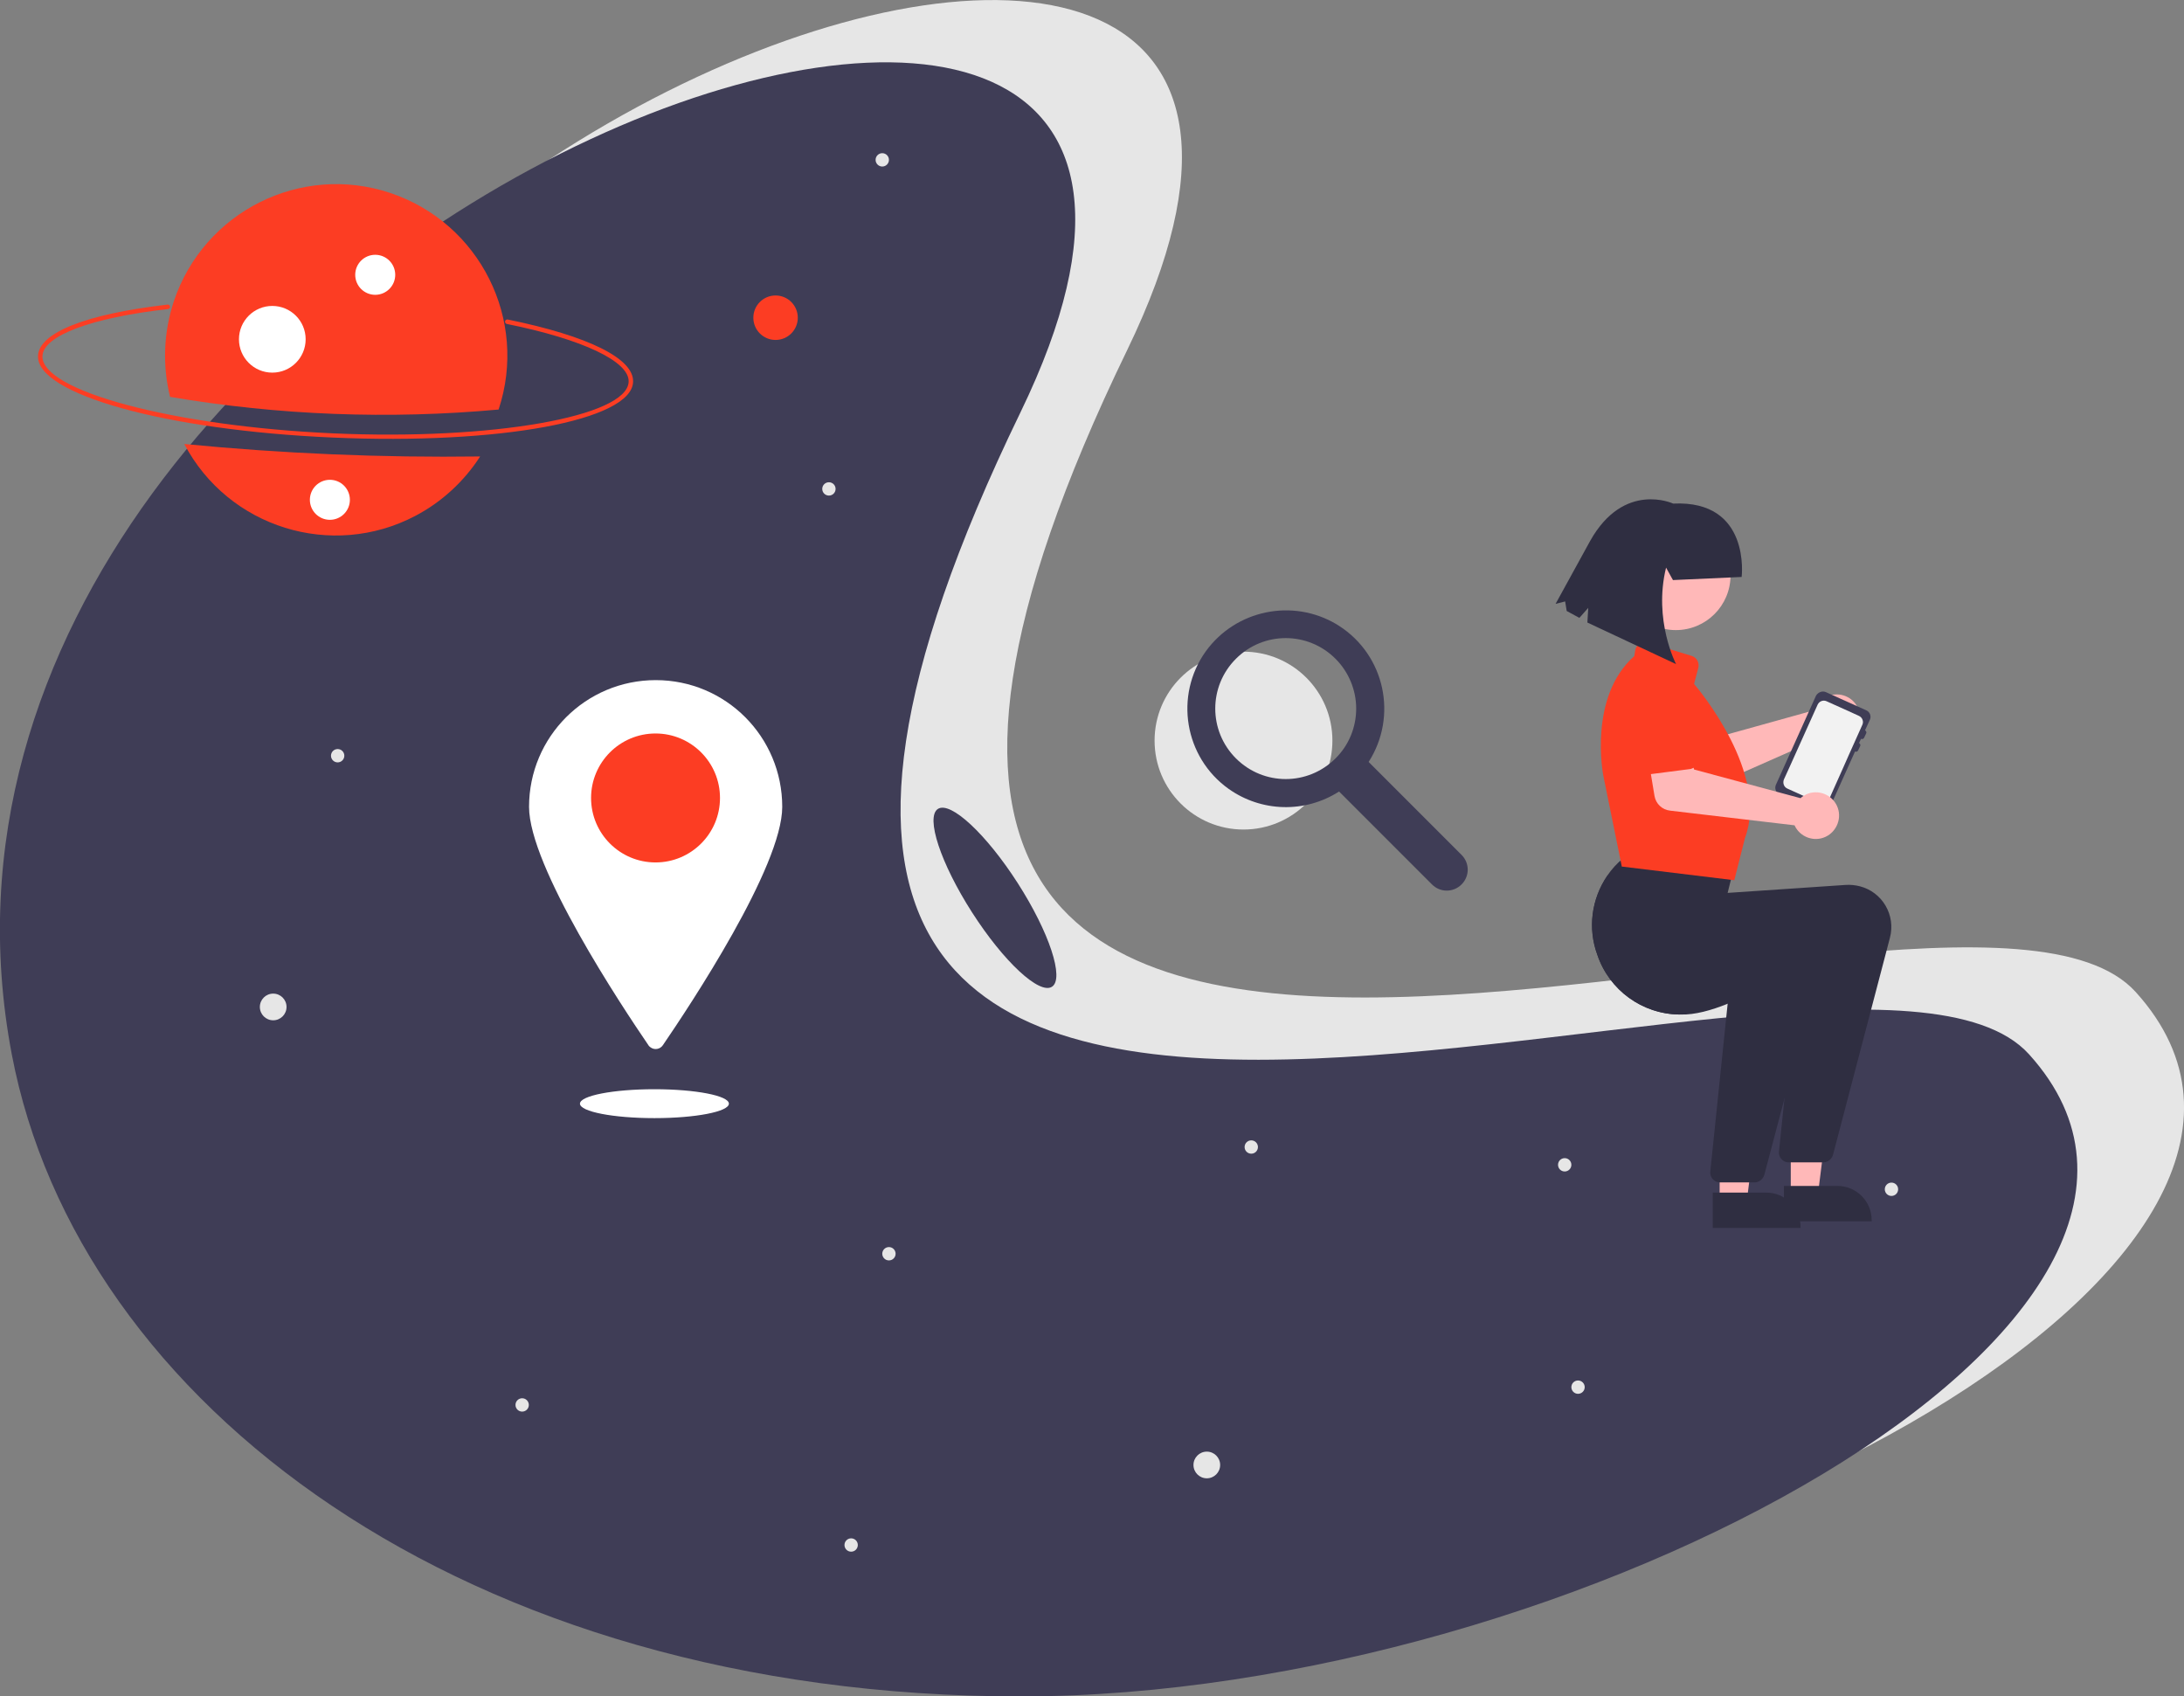 <?xml version="1.0" encoding="utf-8"?>
<!-- Generator: Adobe Illustrator 23.1.0, SVG Export Plug-In . SVG Version: 6.00 Build 0)  -->
<svg version="1.1" id="ee5053fc-ea24-484a-861d-c80bd2ae1a91"
	 xmlns="http://www.w3.org/2000/svg" xmlns:xlink="http://www.w3.org/1999/xlink" x="0px" y="0px" viewBox="0 0 982.5 763"
	 style="enable-background:new 0 0 982.5 763;" xml:space="preserve">
<rect x="0" y="0" width="982.5" height="763" fill="#808080" stroke="none"/>
<style type="text/css">
	.st0{fill:#E6E6E6;}
	.st1{fill:#3F3D56;}
	.st2{fill:#FC3D23;}
	.st3{fill:#FFFFFF;}
	.st4{fill:#FFB8B8;}
	.st5{fill:#F2F2F2;}
	.st6{fill:#2F2E41;}
</style>
<circle class="st0" cx="559.4" cy="333.1" r="40"/>
<path class="st1" d="M657.5,384.5l-41.8-41.8c13.2-20.6,7.3-48-13.3-61.2c-0.4-0.2-0.7-0.5-1.1-0.7c-19.8-11.8-45.4-6.5-58.9,12.2
	c-14.2,19.9-9.6,47.6,10.3,61.8c14.8,10.5,34.4,11,49.7,1.2l41.8,41.8c3.7,3.7,9.6,3.7,13.3,0C661.2,394.1,661.2,388.2,657.5,384.5z
	 M600.8,341.1c-12.4,12.4-32.4,12.4-44.8,0c-12.4-12.4-12.4-32.4,0-44.8c12.4-12.4,32.4-12.4,44.8,0c5.9,5.9,9.3,14,9.3,22.4
	C610.1,327.1,606.8,335.2,600.8,341.1z"/>
<path class="st0" d="M960.8,446.2C1067.8,564.5,757.6,735,507.1,735S83.1,602.9,53.3,446.2C-18.9,66.3,668.4-175.2,507.1,157.4
	C271.9,642.2,876.5,353,960.8,446.2z"/>
<path class="st1" d="M912.8,474.2C1019.8,592.5,709.6,763,459.1,763S35.1,630.9,5.3,474.2C-66.9,94.3,620.4-147.2,459.1,185.4
	C223.9,670.2,828.5,381,912.8,474.2z"/>
<path class="st2" d="M149.6,196.8C74.5,193.5,16.3,177.3,17.1,160c0.5-10.4,21.7-18.8,58.3-23c0.5-0.1,1,0.3,1.1,0.9
	c0.1,0.5-0.3,1-0.9,1.1c0,0,0,0,0,0c-34.5,3.9-56.1,12-56.5,21.1c-0.7,15.7,59.1,31.6,130.6,34.8s132.5-7.5,133.1-23.2
	c0.4-9.1-20.6-19.1-54.8-26c-0.5-0.1-0.9-0.6-0.8-1.2c0.1-0.5,0.6-0.9,1.2-0.8c0,0,0,0,0,0c36.3,7.4,56.9,17.6,56.4,28.1
	C284.1,189.1,224.7,200.1,149.6,196.8z"/>
<path class="st2" d="M82.9,199.7c19.8,37.6,66.4,52.1,104,32.3c11.8-6.2,21.9-15.5,29.1-26.7C171.5,205.9,127.1,204,82.9,199.7z"/>
<path class="st2" d="M224.3,184.2c13.4-40.3-8.4-83.9-48.7-97.4s-83.9,8.4-97.4,48.7c-4.6,13.9-5.2,28.8-1.7,43
	C125.3,186.8,175,188.7,224.3,184.2z"/>
<circle class="st3" cx="168.8" cy="123.6" r="9"/>
<circle class="st3" cx="122.5" cy="152.6" r="15"/>
<circle class="st2" cx="348.9" cy="142.9" r="10"/>
<circle class="st0" cx="122.9" cy="452.9" r="6"/>
<circle class="st0" cx="542.9" cy="658.9" r="6"/>
<circle class="st0" cx="151.9" cy="339.9" r="3"/>
<circle class="st0" cx="399.9" cy="563.9" r="3"/>
<circle class="st0" cx="850.9" cy="534.9" r="3"/>
<circle class="st0" cx="709.9" cy="623.9" r="3"/>
<circle class="st0" cx="562.9" cy="515.9" r="3"/>
<circle class="st0" cx="372.9" cy="219.9" r="3"/>
<circle class="st0" cx="396.9" cy="71.9" r="3"/>
<circle class="st0" cx="382.9" cy="694.9" r="3"/>
<circle class="st0" cx="234.9" cy="631.9" r="3"/>
<circle class="st0" cx="703.9" cy="523.9" r="3"/>
<circle class="st3" cx="148.4" cy="224.8" r="9"/>
<path class="st3" d="M351.9,362.9c0,26.9-41.6,89.5-53.7,107.2c-1.2,1.8-3.7,2.3-5.5,1c-0.4-0.3-0.8-0.6-1-1
	c-12.1-17.7-53.7-80.4-53.7-107.2c0-31.5,25.5-57,57-57S351.9,331.4,351.9,362.9L351.9,362.9z"/>
<circle class="st2" cx="294.9" cy="358.9" r="29"/>
<ellipse class="st3" cx="294.4" cy="496.4" rx="33.5" ry="6.5"/>
<path class="st4" d="M816.9,317.9c-0.3,0.5-0.5,1-0.6,1.5l-47.8,13.3l-8.6-8.4l-14.4,11.3l13.8,16.4c2.3,2.7,6.1,3.6,9.4,2.2
	l51.6-22.8c4.8,3.3,11.3,2.1,14.6-2.6s2.1-11.3-2.6-14.6c-4.8-3.3-11.3-2.1-14.6,2.6C817.3,317.2,817.1,317.5,816.9,317.9
	L816.9,317.9z"/>
<path class="st2" d="M766.7,333.5l-17.9,14c-2,1.5-4.8,1.2-6.3-0.8c-0.1-0.2-0.3-0.4-0.4-0.5L731,326.4c-4.2-5.5-3.2-13.3,2.3-17.5
	c5.4-4.2,13.3-3.2,17.5,2.2l16.3,15.6c1.8,1.7,1.9,4.6,0.1,6.4C767.1,333.2,766.9,333.4,766.7,333.5L766.7,333.5z"/>
<path class="st1" d="M821.4,311.3l18.2,8.2c1.6,0.7,2.3,2.6,1.6,4.2l-2.2,4.8c0.5,0.2,0.8,0.9,0.5,1.4l-0.9,1.9
	c-0.2,0.5-0.9,0.8-1.4,0.5l-0.9,1.9c0.5,0.2,0.8,0.9,0.5,1.4l-0.9,1.9c-0.2,0.5-0.9,0.8-1.4,0.5l-11.6,25.8
	c-0.7,1.6-2.6,2.3-4.2,1.6l-18.2-8.2c-1.6-0.7-2.3-2.6-1.6-4.2l18.1-40.2C818,311.3,819.8,310.6,821.4,311.3z"/>
<path class="st5" d="M804.1,354.7l14.6,6.6c1.5,0.7,3.3,0,4-1.5l6.7-15l2.3-5.2l6.1-13.6c0.7-1.5,0-3.3-1.5-4l-4.6-2.1l-10-4.5
	c-1.5-0.7-3.3,0-4,1.5l-5.9,13.1l-6.7,14.9l-2.6,5.7C801.9,352.2,802.5,354,804.1,354.7z"/>
<polygon class="st4" points="773.6,540.4 785.8,540.4 791.7,493.2 773.6,493.2 "/>
<path class="st6" d="M770.5,536.4l24.1,0h0c8.5,0,15.4,6.9,15.4,15.4c0,0,0,0,0,0v0.5l-39.5,0L770.5,536.4z"/>
<polygon class="st4" points="805.6,537.4 817.8,537.4 823.7,490.2 805.6,490.2 "/>
<path class="st6" d="M802.5,533.4l24.1,0h0c8.5,0,15.4,6.9,15.4,15.4c0,0,0,0,0,0v0.5l-39.5,0L802.5,533.4z"/>
<path class="st6" d="M718.6,429.5c5.4,15.9,20.2,26.6,36.9,26.8l0.6,0c6.3,0.2,13.8-1.9,21-4.8c14.4-5.8,28.2-15.1,31.9-17.6
	l-6.2,59.8l-2.5,24.2c-0.3,2.5,1.6,4.7,4,4.9c0.1,0,0.3,0,0.4,0h15.5c2,0,3.8-1.4,4.4-3.4l25.6-97.6c2.7-10.2-3.4-20.6-13.6-23.2
	c-2-0.5-4.1-0.7-6.1-0.6l-53.3,3.6l3.7-14.9l-47.5-3.2l-0.1,0.1c-1.1,0.8-2.3,1.7-3.3,2.6c-2.7,2.2-5,4.8-7,7.7
	C715.9,404.4,714.2,417.6,718.6,429.5z"/>
<path class="st6" d="M718.6,429.5c5.4,15.9,20.2,26.6,36.9,26.8c7.8-4,15.4-8.4,22.6-13.4l-0.9,8.6l-7.8,75.4
	c-0.3,2.5,1.6,4.7,4,4.9c0.1,0,0.3,0,0.4,0h15.5c2,0,3.8-1.4,4.4-3.4l9.2-34.8l16.5-62.8c2.7-10.2-3.4-20.6-13.6-23.2
	c-2-0.5-4.1-0.7-6.1-0.6l-53.3,3.6l3.7-14.9l-27-1.8C715.9,404.4,714.2,417.6,718.6,429.5z"/>
<path class="st2" d="M730,389.8l-0.4,0l-8.3-40.8c-0.1-0.4-6.9-35.5,13.9-53.9l0.4-2.5c0.4-2.5,2.6-4.2,5.1-3.8
	c0.2,0,0.5,0.1,0.7,0.2L761,295c2.3,0.7,3.6,3.1,3,5.4l-1.9,7.2c2.6,3.1,33.7,40.5,22.9,69.3l-4.8,19L730,389.8z"/>
<path class="st4" d="M811.3,358c-0.5,0.3-0.9,0.6-1.3,1l-47.9-12.9l-3.1-11.6l-18.2,2.4l3.5,21.1c0.6,3.5,3.4,6.2,7,6.6l56,6.6
	c2.4,5.3,8.7,7.6,13.9,5.2s7.6-8.7,5.2-13.9c-2.4-5.3-8.7-7.6-13.9-5.2C812.1,357.6,811.7,357.8,811.3,358L811.3,358z"/>
<path class="st2" d="M760.3,345.9l-22.5,2.9c-2.5,0.3-4.7-1.4-5-3.9c0-0.2,0-0.4,0-0.7l0.4-22.7c-0.8-6.9,4-13.1,10.9-13.9
	c6.8-0.8,13.1,4,13.9,10.8l6.1,21.7c0.7,2.4-0.7,4.9-3.1,5.6C760.7,345.9,760.5,345.9,760.3,345.9z"/>
<circle class="st4" cx="753.9" cy="258.8" r="24.6"/>
<path class="st6" d="M752.6,260.9l-3.1-5.6c-5.8,23.7,4.5,43.4,4.5,43.4L714.1,280l0.4-6.6l-4,4.5l-5.7-3.1l-0.7-4.3l-4.3,1.1
	l15.6-28.4c15.2-27,37.3-16.7,37.3-16.7c35.1-1.7,30.8,33,30.8,33L752.6,260.9z"/>
<ellipse transform="matrix(0.842 -0.54 0.54 0.842 -147.229 305.33)" class="st1" cx="447.4" cy="403.9" rx="12.2" ry="47.5"/>
</svg>
